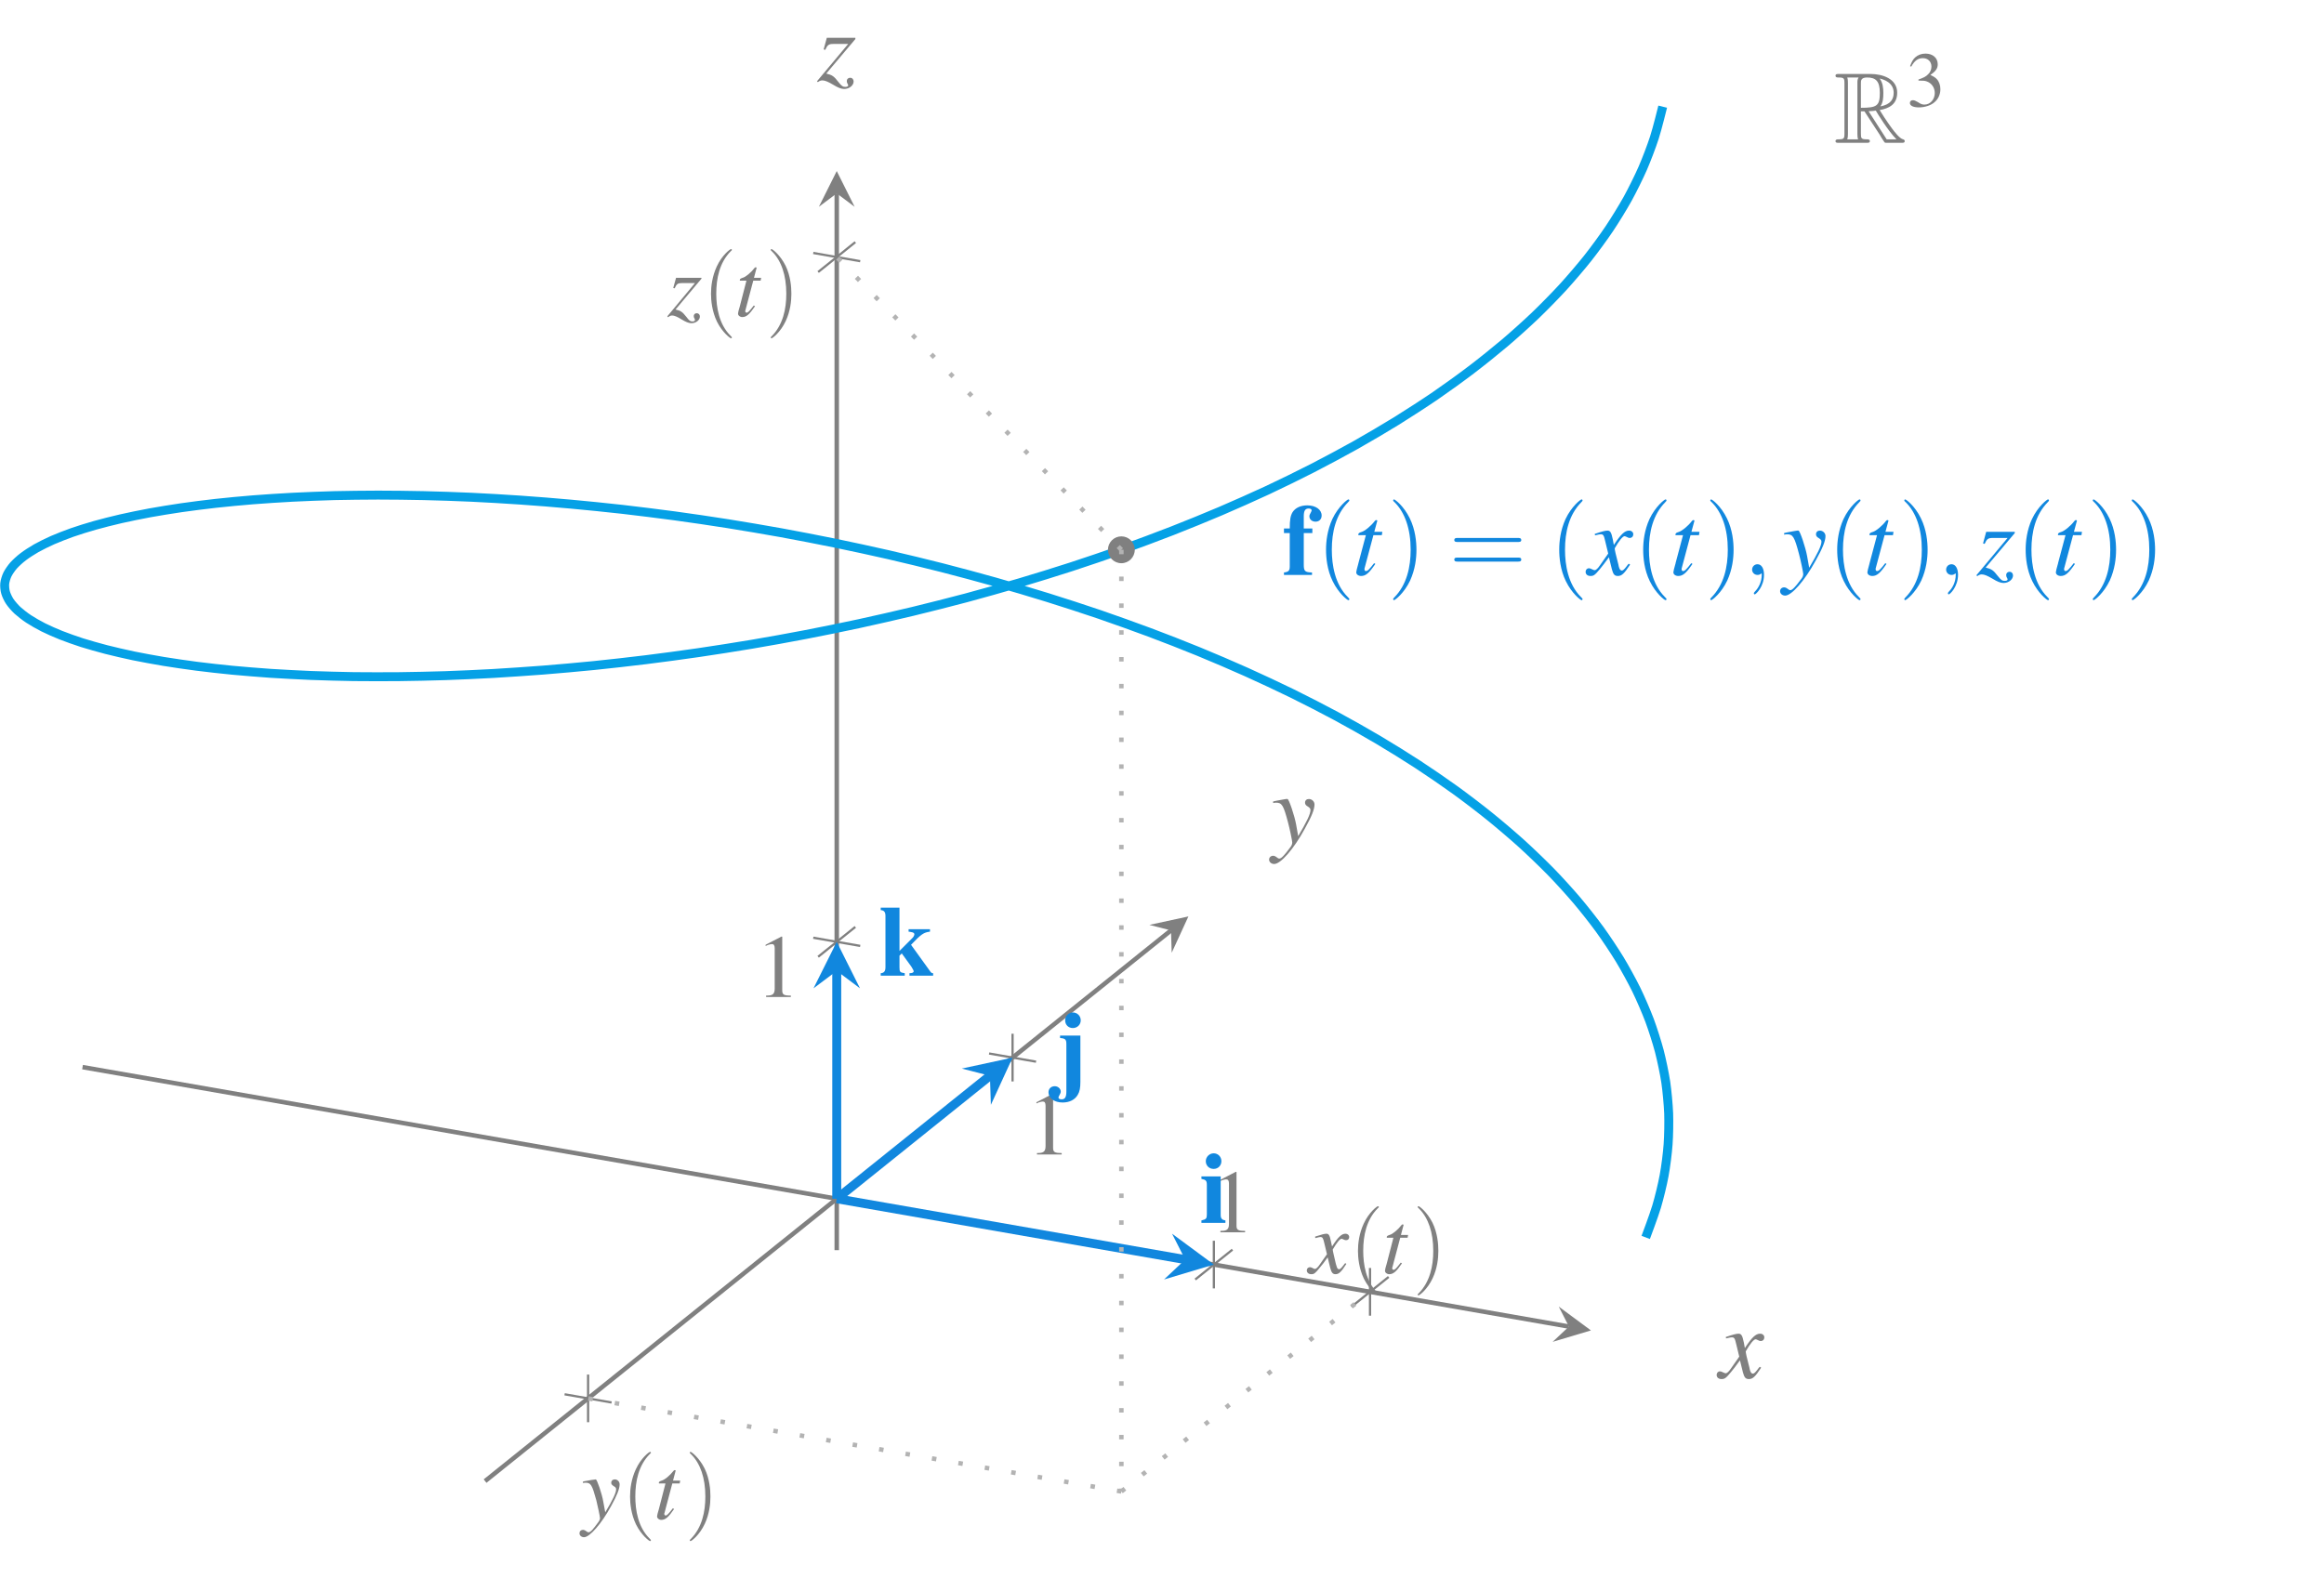<?xml version="1.0" encoding="UTF-8"?>
<svg xmlns="http://www.w3.org/2000/svg" xmlns:xlink="http://www.w3.org/1999/xlink" width="207.191" height="140.759" viewBox="0 0 207.191 140.759">
<defs>
<g>
<g id="glyph-0-0">
<path d="M 2.312 -5.391 L 0.891 -4.656 L 0.891 -4.547 C 0.984 -4.594 1.062 -4.625 1.094 -4.641 C 1.25 -4.688 1.375 -4.719 1.453 -4.719 C 1.625 -4.719 1.703 -4.609 1.703 -4.344 L 1.703 -0.734 C 1.703 -0.484 1.641 -0.297 1.5 -0.219 C 1.391 -0.156 1.281 -0.125 0.938 -0.125 L 0.938 0 L 3.141 0 L 3.141 -0.125 C 2.516 -0.125 2.375 -0.203 2.375 -0.594 L 2.375 -5.375 Z M 2.312 -5.391 "/>
</g>
<g id="glyph-1-0">
<path d="M 3.203 -0.891 C 3.141 -0.812 3.094 -0.766 3.031 -0.672 C 2.844 -0.438 2.75 -0.344 2.656 -0.344 C 2.547 -0.344 2.469 -0.453 2.422 -0.672 C 2.406 -0.734 2.391 -0.781 2.375 -0.812 C 2.188 -1.625 2.094 -1.984 2.094 -2.109 C 2.453 -2.719 2.734 -3.062 2.875 -3.062 C 2.922 -3.062 2.984 -3.047 3.062 -3 C 3.156 -2.953 3.219 -2.938 3.281 -2.938 C 3.453 -2.938 3.562 -3.047 3.562 -3.219 C 3.562 -3.391 3.422 -3.516 3.234 -3.516 C 2.891 -3.516 2.578 -3.234 2.031 -2.375 L 1.938 -2.812 C 1.828 -3.359 1.75 -3.516 1.531 -3.516 C 1.359 -3.516 1.078 -3.438 0.594 -3.281 L 0.516 -3.25 L 0.547 -3.125 C 0.844 -3.203 0.922 -3.219 0.984 -3.219 C 1.188 -3.219 1.234 -3.141 1.344 -2.672 L 1.578 -1.688 L 0.922 -0.75 C 0.766 -0.516 0.609 -0.375 0.516 -0.375 C 0.469 -0.375 0.391 -0.391 0.312 -0.453 C 0.203 -0.5 0.125 -0.531 0.062 -0.531 C -0.094 -0.531 -0.219 -0.406 -0.219 -0.25 C -0.219 -0.047 -0.062 0.094 0.188 0.094 C 0.438 0.094 0.531 0.016 0.922 -0.469 C 1.141 -0.719 1.312 -0.938 1.641 -1.406 L 1.875 -0.453 C 1.984 -0.047 2.094 0.094 2.344 0.094 C 2.641 0.094 2.859 -0.109 3.312 -0.828 Z M 3.203 -0.891 "/>
</g>
<g id="glyph-1-1">
<path d="M 2.359 -3.406 L 1.719 -3.406 L 1.938 -4.234 C 1.953 -4.25 1.953 -4.266 1.953 -4.266 C 1.953 -4.328 1.922 -4.344 1.891 -4.344 C 1.844 -4.344 1.812 -4.344 1.766 -4.281 C 1.453 -3.875 0.969 -3.469 0.703 -3.406 C 0.516 -3.344 0.453 -3.297 0.453 -3.203 C 0.453 -3.203 0.453 -3.172 0.469 -3.156 L 1.047 -3.156 L 0.484 -0.969 C 0.469 -0.891 0.453 -0.875 0.438 -0.797 C 0.359 -0.562 0.297 -0.281 0.297 -0.219 C 0.297 -0.047 0.469 0.094 0.672 0.094 C 1.047 0.094 1.312 -0.141 1.812 -0.875 L 1.703 -0.938 C 1.312 -0.438 1.188 -0.297 1.062 -0.297 C 0.984 -0.297 0.938 -0.359 0.938 -0.469 C 0.938 -0.469 0.938 -0.484 0.953 -0.5 L 1.656 -3.156 L 2.312 -3.156 Z M 2.359 -3.406 "/>
</g>
<g id="glyph-1-2">
<path d="M 0.125 -3.188 C 0.219 -3.219 0.281 -3.219 0.359 -3.219 C 0.828 -3.219 0.938 -3.016 1.312 -1.656 C 1.438 -1.125 1.641 -0.203 1.641 -0.062 C 1.641 0.062 1.578 0.188 1.469 0.328 C 1.219 0.656 1.062 0.875 0.969 0.969 C 0.812 1.141 0.703 1.203 0.609 1.203 C 0.562 1.203 0.5 1.172 0.422 1.109 C 0.297 1.016 0.203 0.984 0.125 0.984 C -0.062 0.984 -0.188 1.109 -0.188 1.297 C -0.188 1.484 -0.016 1.641 0.219 1.641 C 0.719 1.641 1.766 0.453 2.625 -1.125 C 3.172 -2.109 3.391 -2.688 3.391 -3.078 C 3.391 -3.312 3.203 -3.516 2.953 -3.516 C 2.766 -3.516 2.641 -3.391 2.641 -3.219 C 2.641 -3.094 2.703 -3.016 2.875 -2.906 C 3.016 -2.828 3.078 -2.75 3.078 -2.641 C 3.078 -2.312 2.781 -1.703 2.109 -0.578 L 1.938 -1.5 C 1.828 -2.203 1.375 -3.516 1.266 -3.516 L 1.234 -3.516 C 1.219 -3.5 1.188 -3.5 1.156 -3.5 C 1.078 -3.5 0.797 -3.453 0.375 -3.375 C 0.328 -3.359 0.234 -3.344 0.125 -3.328 Z M 0.125 -3.188 "/>
</g>
<g id="glyph-1-3">
<path d="M 0.641 -2.469 C 0.812 -2.859 0.922 -2.938 1.297 -2.938 L 2.453 -2.938 L -0.016 0.031 L 0.062 0.109 C 0.188 0 0.281 -0.047 0.422 -0.047 C 0.609 -0.047 0.875 0.062 1.25 0.297 C 1.656 0.547 1.922 0.641 2.141 0.641 C 2.547 0.641 2.891 0.359 2.891 0.047 C 2.891 -0.125 2.781 -0.25 2.609 -0.25 C 2.453 -0.25 2.344 -0.141 2.344 0 C 2.344 0.078 2.359 0.156 2.422 0.234 C 2.438 0.281 2.453 0.328 2.453 0.359 C 2.453 0.438 2.359 0.484 2.234 0.484 C 2.047 0.484 1.938 0.422 1.688 0.078 C 1.328 -0.375 1.172 -0.484 0.719 -0.578 L 3.031 -3.328 L 3.031 -3.406 L 0.766 -3.406 L 0.516 -2.5 Z M 0.641 -2.469 "/>
</g>
<g id="glyph-2-0">
<path d="M 2.641 1.906 C 2.641 1.891 2.641 1.875 2.5 1.734 C 1.5 0.734 1.25 -0.766 1.25 -1.984 C 1.25 -3.375 1.547 -4.766 2.531 -5.766 C 2.641 -5.859 2.641 -5.875 2.641 -5.891 C 2.641 -5.953 2.609 -5.969 2.562 -5.969 C 2.484 -5.969 1.766 -5.438 1.297 -4.422 C 0.891 -3.547 0.781 -2.656 0.781 -1.984 C 0.781 -1.375 0.875 -0.406 1.312 0.5 C 1.797 1.469 2.484 1.984 2.562 1.984 C 2.609 1.984 2.641 1.969 2.641 1.906 Z M 2.641 1.906 "/>
</g>
<g id="glyph-2-1">
<path d="M 2.297 -1.984 C 2.297 -2.609 2.219 -3.578 1.781 -4.484 C 1.297 -5.453 0.609 -5.969 0.531 -5.969 C 0.484 -5.969 0.453 -5.938 0.453 -5.891 C 0.453 -5.875 0.453 -5.859 0.609 -5.719 C 1.391 -4.922 1.844 -3.656 1.844 -1.984 C 1.844 -0.625 1.547 0.766 0.562 1.781 C 0.453 1.875 0.453 1.891 0.453 1.906 C 0.453 1.953 0.484 1.984 0.531 1.984 C 0.609 1.984 1.328 1.453 1.797 0.438 C 2.203 -0.438 2.297 -1.328 2.297 -1.984 Z M 2.297 -1.984 "/>
</g>
<g id="glyph-3-0">
<path d="M 1.859 -4.141 L 0.141 -4.141 L 0.141 -3.922 C 0.531 -3.844 0.625 -3.766 0.625 -3.391 L 0.625 -0.75 C 0.625 -0.391 0.562 -0.312 0.141 -0.219 L 0.141 0 L 2.281 0 L 2.281 -0.219 C 1.969 -0.266 1.859 -0.391 1.859 -0.719 Z M 1.234 -6.203 C 0.859 -6.203 0.531 -5.891 0.531 -5.5 C 0.531 -5.109 0.828 -4.812 1.234 -4.812 C 1.625 -4.812 1.922 -5.109 1.922 -5.5 C 1.922 -5.891 1.625 -6.203 1.234 -6.203 Z M 1.234 -6.203 "/>
</g>
<g id="glyph-3-1">
<path d="M 2.328 -4.141 L 0.516 -4.141 L 0.516 -3.922 C 0.984 -3.891 1.078 -3.781 1.078 -3.391 L 1.078 0.859 C 1.078 1.344 0.953 1.547 0.656 1.547 C 0.484 1.547 0.375 1.484 0.375 1.391 C 0.375 1.344 0.391 1.281 0.453 1.188 C 0.531 1.047 0.578 0.953 0.578 0.859 C 0.578 0.594 0.328 0.375 0.047 0.375 C -0.281 0.375 -0.516 0.594 -0.516 0.922 C -0.516 1.453 0.016 1.828 0.75 1.828 C 1.359 1.828 1.844 1.578 2.094 1.141 C 2.266 0.859 2.328 0.516 2.328 -0.016 Z M 1.656 -6.203 C 1.281 -6.203 0.969 -5.891 0.969 -5.5 C 0.969 -5.109 1.25 -4.812 1.656 -4.812 C 2.047 -4.812 2.359 -5.109 2.359 -5.5 C 2.359 -5.891 2.047 -6.203 1.656 -6.203 Z M 1.656 -6.203 "/>
</g>
<g id="glyph-3-2">
<path d="M 4.594 -4.141 L 2.688 -4.141 L 2.688 -3.922 C 2.781 -3.906 2.875 -3.906 2.891 -3.891 C 3.109 -3.859 3.203 -3.797 3.203 -3.688 C 3.203 -3.609 3.125 -3.438 3.016 -3.344 L 1.875 -2.203 L 1.875 -6.062 L 0.203 -6.062 L 0.203 -5.844 C 0.5 -5.828 0.625 -5.672 0.625 -5.328 L 0.625 -0.75 C 0.625 -0.406 0.5 -0.234 0.203 -0.219 L 0.203 0 L 2.344 0 L 2.344 -0.219 C 1.922 -0.281 1.875 -0.328 1.875 -0.75 L 1.875 -1.781 L 2.078 -1.984 L 2.938 -0.797 C 3.078 -0.562 3.141 -0.453 3.141 -0.391 C 3.141 -0.281 3.016 -0.219 2.766 -0.219 L 2.766 0 L 4.875 0 L 4.875 -0.219 C 4.766 -0.219 4.734 -0.234 4.641 -0.344 L 2.906 -2.75 C 3.797 -3.688 4.031 -3.859 4.594 -3.922 Z M 4.594 -4.141 "/>
</g>
<g id="glyph-3-3">
<path d="M 0.641 -3.734 L 0.641 -0.75 C 0.641 -0.375 0.531 -0.266 0.125 -0.219 L 0.125 0 L 2.625 0 L 2.625 -0.219 C 1.984 -0.234 1.891 -0.344 1.891 -0.922 L 1.891 -3.734 L 2.656 -3.734 L 2.656 -4.141 L 1.891 -4.141 L 1.891 -5.234 C 1.891 -5.719 2.016 -5.922 2.328 -5.922 C 2.5 -5.922 2.594 -5.859 2.594 -5.75 C 2.594 -5.719 2.562 -5.656 2.516 -5.562 C 2.438 -5.422 2.391 -5.328 2.391 -5.234 C 2.391 -4.953 2.625 -4.75 2.938 -4.75 C 3.266 -4.75 3.484 -4.969 3.484 -5.297 C 3.484 -5.828 2.953 -6.203 2.203 -6.203 C 1.609 -6.203 1.141 -5.984 0.891 -5.594 C 0.703 -5.281 0.641 -4.906 0.641 -4.141 L 0.125 -4.141 L 0.125 -3.734 Z M 0.641 -3.734 "/>
</g>
<g id="glyph-4-0">
<path d="M 2.969 2.156 C 2.969 2.125 2.969 2.109 2.812 1.953 C 1.688 0.828 1.406 -0.875 1.406 -2.25 C 1.406 -3.797 1.75 -5.359 2.859 -6.484 C 2.969 -6.594 2.969 -6.609 2.969 -6.641 C 2.969 -6.703 2.938 -6.734 2.875 -6.734 C 2.797 -6.734 1.984 -6.109 1.453 -4.984 C 1 -3.984 0.891 -3 0.891 -2.25 C 0.891 -1.547 0.984 -0.453 1.484 0.562 C 2.016 1.656 2.797 2.25 2.875 2.25 C 2.938 2.25 2.969 2.219 2.969 2.156 Z M 2.969 2.156 "/>
</g>
<g id="glyph-4-1">
<path d="M 2.594 -2.25 C 2.594 -2.938 2.5 -4.031 2 -5.047 C 1.469 -6.141 0.688 -6.734 0.594 -6.734 C 0.547 -6.734 0.516 -6.688 0.516 -6.641 C 0.516 -6.609 0.516 -6.594 0.688 -6.438 C 1.562 -5.547 2.078 -4.109 2.078 -2.25 C 2.078 -0.703 1.734 0.875 0.625 2 C 0.516 2.109 0.516 2.125 0.516 2.156 C 0.516 2.203 0.547 2.25 0.594 2.25 C 0.688 2.25 1.5 1.625 2.031 0.5 C 2.484 -0.5 2.594 -1.484 2.594 -2.25 Z M 2.594 -2.25 "/>
</g>
<g id="glyph-4-2">
<path d="M 6.156 -2.938 C 6.297 -2.938 6.469 -2.938 6.469 -3.109 C 6.469 -3.297 6.297 -3.297 6.172 -3.297 L 0.797 -3.297 C 0.672 -3.297 0.5 -3.297 0.5 -3.109 C 0.5 -2.938 0.672 -2.938 0.812 -2.938 Z M 6.172 -1.188 C 6.297 -1.188 6.469 -1.188 6.469 -1.375 C 6.469 -1.547 6.297 -1.547 6.156 -1.547 L 0.812 -1.547 C 0.672 -1.547 0.5 -1.547 0.5 -1.375 C 0.5 -1.188 0.672 -1.188 0.797 -1.188 Z M 6.172 -1.188 "/>
</g>
<g id="glyph-5-0">
<path d="M 2.656 -3.844 L 1.938 -3.844 L 2.188 -4.766 C 2.203 -4.781 2.203 -4.797 2.203 -4.812 C 2.203 -4.875 2.172 -4.891 2.125 -4.891 C 2.078 -4.891 2.047 -4.891 1.984 -4.812 C 1.641 -4.359 1.078 -3.906 0.797 -3.828 C 0.578 -3.766 0.516 -3.703 0.516 -3.609 C 0.516 -3.594 0.516 -3.578 0.516 -3.547 L 1.188 -3.547 L 0.531 -1.078 C 0.516 -1 0.516 -0.984 0.484 -0.891 C 0.406 -0.625 0.328 -0.312 0.328 -0.234 C 0.328 -0.047 0.516 0.094 0.766 0.094 C 1.172 0.094 1.469 -0.156 2.031 -0.984 L 1.922 -1.047 C 1.484 -0.484 1.344 -0.344 1.188 -0.344 C 1.109 -0.344 1.062 -0.406 1.062 -0.516 C 1.062 -0.531 1.062 -0.531 1.062 -0.562 L 1.859 -3.547 L 2.609 -3.547 Z M 2.656 -3.844 "/>
</g>
<g id="glyph-5-1">
<path d="M 3.609 -1 C 3.531 -0.922 3.484 -0.859 3.406 -0.75 C 3.203 -0.484 3.094 -0.391 3 -0.391 C 2.859 -0.391 2.781 -0.516 2.719 -0.766 C 2.703 -0.828 2.688 -0.891 2.688 -0.922 C 2.453 -1.828 2.359 -2.234 2.359 -2.375 C 2.75 -3.062 3.078 -3.453 3.234 -3.453 C 3.297 -3.453 3.359 -3.422 3.453 -3.375 C 3.562 -3.312 3.625 -3.297 3.688 -3.297 C 3.891 -3.297 4.016 -3.438 4.016 -3.625 C 4.016 -3.812 3.859 -3.953 3.641 -3.953 C 3.25 -3.953 2.906 -3.625 2.281 -2.672 L 2.188 -3.172 C 2.062 -3.781 1.969 -3.953 1.719 -3.953 C 1.531 -3.953 1.219 -3.875 0.672 -3.688 L 0.578 -3.656 L 0.609 -3.531 C 0.953 -3.609 1.031 -3.625 1.109 -3.625 C 1.344 -3.625 1.391 -3.547 1.516 -3 L 1.781 -1.906 L 1.047 -0.859 C 0.859 -0.578 0.688 -0.422 0.578 -0.422 C 0.531 -0.422 0.438 -0.453 0.344 -0.5 C 0.234 -0.562 0.141 -0.594 0.062 -0.594 C -0.109 -0.594 -0.234 -0.453 -0.234 -0.281 C -0.234 -0.047 -0.062 0.094 0.203 0.094 C 0.484 0.094 0.594 0.016 1.047 -0.531 C 1.281 -0.812 1.469 -1.062 1.844 -1.578 L 2.109 -0.5 C 2.234 -0.047 2.344 0.094 2.641 0.094 C 2.984 0.094 3.203 -0.109 3.734 -0.922 Z M 3.609 -1 "/>
</g>
<g id="glyph-5-2">
<path d="M 0.141 -3.594 C 0.25 -3.609 0.312 -3.625 0.406 -3.625 C 0.922 -3.625 1.062 -3.406 1.469 -1.859 C 1.625 -1.281 1.844 -0.219 1.844 -0.078 C 1.844 0.078 1.781 0.219 1.656 0.375 C 1.375 0.75 1.188 0.984 1.094 1.078 C 0.906 1.281 0.797 1.359 0.688 1.359 C 0.625 1.359 0.562 1.328 0.469 1.25 C 0.328 1.141 0.234 1.109 0.141 1.109 C -0.062 1.109 -0.219 1.25 -0.219 1.453 C -0.219 1.672 -0.016 1.844 0.234 1.844 C 0.812 1.844 1.984 0.5 2.953 -1.281 C 3.562 -2.375 3.828 -3.016 3.828 -3.469 C 3.828 -3.734 3.594 -3.953 3.328 -3.953 C 3.125 -3.953 2.984 -3.828 2.984 -3.625 C 2.984 -3.484 3.047 -3.391 3.234 -3.281 C 3.406 -3.172 3.469 -3.094 3.469 -2.969 C 3.469 -2.609 3.125 -1.906 2.375 -0.641 L 2.188 -1.688 C 2.047 -2.469 1.547 -3.953 1.422 -3.953 L 1.375 -3.953 C 1.375 -3.953 1.344 -3.953 1.297 -3.953 C 1.219 -3.938 0.891 -3.891 0.422 -3.797 C 0.375 -3.781 0.266 -3.766 0.141 -3.734 Z M 0.141 -3.594 "/>
</g>
<g id="glyph-5-3">
<path d="M 0.719 -2.766 C 0.922 -3.219 1.031 -3.297 1.453 -3.297 L 2.766 -3.297 L -0.016 0.031 L 0.062 0.109 C 0.203 0 0.328 -0.047 0.469 -0.047 C 0.688 -0.047 0.984 0.078 1.406 0.328 C 1.859 0.609 2.156 0.719 2.406 0.719 C 2.859 0.719 3.25 0.406 3.25 0.047 C 3.25 -0.141 3.125 -0.281 2.938 -0.281 C 2.766 -0.281 2.641 -0.156 2.641 0 C 2.641 0.078 2.656 0.172 2.719 0.266 C 2.75 0.328 2.766 0.375 2.766 0.406 C 2.766 0.484 2.656 0.531 2.516 0.531 C 2.297 0.531 2.188 0.469 1.891 0.094 C 1.5 -0.422 1.328 -0.531 0.812 -0.656 L 3.406 -3.734 L 3.406 -3.844 L 0.859 -3.844 L 0.578 -2.812 Z M 0.719 -2.766 "/>
</g>
<g id="glyph-6-0">
<path d="M 1.828 -0.016 C 1.828 -0.594 1.594 -0.953 1.25 -0.953 C 0.953 -0.953 0.766 -0.719 0.766 -0.469 C 0.766 -0.234 0.953 0 1.25 0 C 1.359 0 1.469 -0.031 1.562 -0.109 C 1.594 -0.141 1.594 -0.141 1.609 -0.141 C 1.609 -0.141 1.625 -0.141 1.625 -0.016 C 1.625 0.656 1.312 1.188 1.016 1.484 C 0.922 1.594 0.922 1.609 0.922 1.625 C 0.922 1.688 0.953 1.734 1 1.734 C 1.109 1.734 1.828 1.047 1.828 -0.016 Z M 1.828 -0.016 "/>
</g>
<g id="glyph-7-0">
<path d="M 2.406 -2.812 L 2.719 -2.812 L 4.078 -0.734 C 4.156 -0.594 4.375 -0.234 4.469 -0.109 C 4.531 0 4.562 0 4.766 0 L 6.016 0 C 6.172 0 6.312 0 6.312 -0.156 C 6.312 -0.234 6.25 -0.297 6.172 -0.312 C 5.844 -0.391 5.406 -0.984 5.188 -1.266 C 5.125 -1.359 4.672 -1.953 4.078 -2.922 C 4.875 -3.062 5.641 -3.406 5.641 -4.469 C 5.641 -5.719 4.328 -6.141 3.266 -6.141 L 0.453 -6.141 C 0.281 -6.141 0.141 -6.141 0.141 -5.984 C 0.141 -5.828 0.312 -5.828 0.391 -5.828 C 0.891 -5.828 0.938 -5.766 0.938 -5.312 L 0.938 -0.828 C 0.938 -0.375 0.891 -0.312 0.391 -0.312 C 0.312 -0.312 0.141 -0.312 0.141 -0.156 C 0.141 0 0.281 0 0.453 0 L 2.906 0 C 3.062 0 3.203 0 3.203 -0.156 C 3.203 -0.312 3.047 -0.312 2.953 -0.312 C 2.438 -0.312 2.406 -0.391 2.406 -0.828 Z M 4.141 -3.25 C 4.391 -3.594 4.406 -4.062 4.406 -4.453 C 4.406 -4.891 4.359 -5.359 4.078 -5.734 C 4.438 -5.656 5.328 -5.375 5.328 -4.469 C 5.328 -3.891 5.062 -3.422 4.141 -3.25 Z M 2.406 -5.344 C 2.406 -5.531 2.406 -5.828 2.953 -5.828 C 3.719 -5.828 4.094 -5.516 4.094 -4.453 C 4.094 -3.297 3.828 -3.125 2.406 -3.125 Z M 1.188 -0.312 C 1.25 -0.469 1.25 -0.719 1.25 -0.812 L 1.25 -5.344 C 1.25 -5.422 1.25 -5.672 1.188 -5.828 L 2.203 -5.828 C 2.094 -5.688 2.094 -5.5 2.094 -5.375 L 2.094 -0.812 C 2.094 -0.719 2.094 -0.469 2.156 -0.312 Z M 3.094 -2.812 C 3.156 -2.828 3.188 -2.828 3.266 -2.828 C 3.406 -2.828 3.594 -2.859 3.734 -2.875 C 3.859 -2.656 4.828 -1.062 5.578 -0.312 L 4.703 -0.312 Z M 3.094 -2.812 "/>
</g>
<g id="glyph-8-0">
<path d="M 1.062 -2.297 C 1.484 -2.297 1.641 -2.281 1.812 -2.219 C 2.234 -2.062 2.516 -1.672 2.516 -1.188 C 2.516 -0.609 2.109 -0.156 1.594 -0.156 C 1.406 -0.156 1.266 -0.203 1.016 -0.375 C 0.797 -0.5 0.688 -0.547 0.562 -0.547 C 0.406 -0.547 0.297 -0.453 0.297 -0.297 C 0.297 -0.062 0.594 0.094 1.094 0.094 C 1.625 0.094 2.172 -0.078 2.5 -0.375 C 2.828 -0.656 3.016 -1.062 3.016 -1.531 C 3.016 -1.875 2.906 -2.203 2.703 -2.422 C 2.562 -2.578 2.422 -2.656 2.125 -2.797 C 2.594 -3.125 2.781 -3.375 2.781 -3.75 C 2.781 -4.328 2.328 -4.703 1.688 -4.703 C 1.344 -4.703 1.031 -4.594 0.781 -4.375 C 0.578 -4.188 0.469 -4 0.312 -3.578 L 0.422 -3.547 C 0.703 -4.062 1.016 -4.297 1.453 -4.297 C 1.906 -4.297 2.219 -3.984 2.219 -3.547 C 2.219 -3.297 2.125 -3.047 1.938 -2.875 C 1.734 -2.656 1.547 -2.562 1.062 -2.391 Z M 1.062 -2.297 "/>
</g>
</g>
</defs>
<path fill="none" stroke-width="0.199" stroke-linecap="butt" stroke-linejoin="miter" stroke="rgb(50%, 50%, 50%)" stroke-opacity="1" stroke-miterlimit="10" d="M 130.552 10.82 L 133.868 13.484 M 144.477 8.39 L 147.794 11.05 " transform="matrix(1, 0, 0, -1, -23.993, 124.925)"/>
<path fill="none" stroke-width="0.199" stroke-linecap="butt" stroke-linejoin="miter" stroke="rgb(50%, 50%, 50%)" stroke-opacity="1" stroke-miterlimit="10" d="M 112.173 30.976 L 116.36 30.245 M 74.329 0.585 L 78.516 -0.149 " transform="matrix(1, 0, 0, -1, -23.993, 124.925)"/>
<path fill="none" stroke-width="0.399" stroke-linecap="butt" stroke-linejoin="miter" stroke="rgb(50%, 50%, 50%)" stroke-opacity="1" stroke-miterlimit="10" d="M 31.352 29.761 L 163.868 6.624 " transform="matrix(1, 0, 0, -1, -23.993, 124.925)"/>
<path fill-rule="nonzero" fill="rgb(50%, 50%, 50%)" fill-opacity="1" d="M 141.836 118.645 L 138.969 116.523 L 139.875 118.301 L 138.422 119.664 "/>
<path fill="none" stroke-width="0.399" stroke-linecap="butt" stroke-linejoin="miter" stroke="rgb(50%, 50%, 50%)" stroke-opacity="1" stroke-miterlimit="10" d="M 67.239 -7.157 L 128.391 41.952 " transform="matrix(1, 0, 0, -1, -23.993, 124.925)"/>
<path fill-rule="nonzero" fill="rgb(50%, 50%, 50%)" fill-opacity="1" d="M 105.949 81.727 L 102.469 82.48 L 104.398 82.973 L 104.461 84.965 "/>
<g fill="rgb(50%, 50%, 50%)" fill-opacity="1">
<use xlink:href="#glyph-0-0" x="107.863" y="109.892"/>
</g>
<g fill="rgb(50%, 50%, 50%)" fill-opacity="1">
<use xlink:href="#glyph-1-0" x="116.723" y="113.537"/>
</g>
<g fill="rgb(50%, 50%, 50%)" fill-opacity="1">
<use xlink:href="#glyph-2-0" x="120.285" y="113.537"/>
</g>
<g fill="rgb(50%, 50%, 50%)" fill-opacity="1">
<use xlink:href="#glyph-1-1" x="123.178" y="113.537"/>
</g>
<g fill="rgb(50%, 50%, 50%)" fill-opacity="1">
<use xlink:href="#glyph-2-1" x="125.936" y="113.537"/>
</g>
<g fill="rgb(50%, 50%, 50%)" fill-opacity="1">
<use xlink:href="#glyph-0-0" x="91.511" y="102.952"/>
</g>
<g fill="rgb(50%, 50%, 50%)" fill-opacity="1">
<use xlink:href="#glyph-1-2" x="51.851" y="135.446"/>
</g>
<g fill="rgb(50%, 50%, 50%)" fill-opacity="1">
<use xlink:href="#glyph-2-0" x="55.39" y="135.446"/>
</g>
<g fill="rgb(50%, 50%, 50%)" fill-opacity="1">
<use xlink:href="#glyph-1-1" x="58.283" y="135.446"/>
</g>
<g fill="rgb(50%, 50%, 50%)" fill-opacity="1">
<use xlink:href="#glyph-2-1" x="61.04" y="135.446"/>
</g>
<path fill="none" stroke-width="0.199" stroke-linecap="butt" stroke-linejoin="miter" stroke="rgb(50%, 50%, 50%)" stroke-opacity="1" stroke-miterlimit="10" d="M 114.266 28.484 L 114.266 32.737 M 76.423 -1.907 L 76.423 2.343 " transform="matrix(1, 0, 0, -1, -23.993, 124.925)"/>
<path fill="none" stroke-width="0.199" stroke-linecap="butt" stroke-linejoin="miter" stroke="rgb(50%, 50%, 50%)" stroke-opacity="1" stroke-miterlimit="10" d="M 96.934 39.601 L 100.247 42.265 M 96.934 100.667 L 100.247 103.331 " transform="matrix(1, 0, 0, -1, -23.993, 124.925)"/>
<path fill="none" stroke-width="0.399" stroke-linecap="butt" stroke-linejoin="miter" stroke="rgb(50%, 50%, 50%)" stroke-opacity="1" stroke-miterlimit="10" d="M 98.591 13.437 L 98.591 107.679 " transform="matrix(1, 0, 0, -1, -23.993, 124.925)"/>
<path fill-rule="nonzero" fill="rgb(50%, 50%, 50%)" fill-opacity="1" d="M 74.598 15.254 L 73.004 18.441 L 74.598 17.246 L 76.191 18.441 "/>
<g fill="rgb(50%, 50%, 50%)" fill-opacity="1">
<use xlink:href="#glyph-0-0" x="67.364" y="88.91"/>
</g>
<g fill="rgb(50%, 50%, 50%)" fill-opacity="1">
<use xlink:href="#glyph-1-3" x="59.506" y="28.182"/>
</g>
<g fill="rgb(50%, 50%, 50%)" fill-opacity="1">
<use xlink:href="#glyph-2-0" x="62.607" y="28.182"/>
</g>
<g fill="rgb(50%, 50%, 50%)" fill-opacity="1">
<use xlink:href="#glyph-1-1" x="65.5" y="28.182"/>
</g>
<g fill="rgb(50%, 50%, 50%)" fill-opacity="1">
<use xlink:href="#glyph-2-1" x="68.257" y="28.182"/>
</g>
<path fill="none" stroke-width="0.199" stroke-linecap="butt" stroke-linejoin="miter" stroke="rgb(50%, 50%, 50%)" stroke-opacity="1" stroke-miterlimit="10" d="M 132.212 10.027 L 132.212 14.277 M 146.134 7.593 L 146.134 11.847 " transform="matrix(1, 0, 0, -1, -23.993, 124.925)"/>
<path fill="none" stroke-width="0.199" stroke-linecap="butt" stroke-linejoin="miter" stroke="rgb(50%, 50%, 50%)" stroke-opacity="1" stroke-miterlimit="10" d="M 96.497 41.3 L 100.684 40.57 M 96.497 102.366 L 100.684 101.632 " transform="matrix(1, 0, 0, -1, -23.993, 124.925)"/>
<path fill="none" stroke-width="0.797" stroke-linecap="butt" stroke-linejoin="miter" stroke="rgb(6.699%, 52.899%, 87.099%)" stroke-opacity="1" stroke-miterlimit="10" d="M 98.591 18.023 L 129.657 12.597 " transform="matrix(1, 0, 0, -1, -23.993, 124.925)"/>
<path fill-rule="nonzero" fill="rgb(6.699%, 52.899%, 87.099%)" fill-opacity="1" d="M 108.219 112.773 L 104.492 110.02 L 105.664 112.328 L 103.777 114.102 "/>
<g fill="rgb(6.699%, 52.899%, 87.099%)" fill-opacity="1">
<use xlink:href="#glyph-3-0" x="106.969" y="109.054"/>
</g>
<path fill="none" stroke-width="0.797" stroke-linecap="butt" stroke-linejoin="miter" stroke="rgb(6.699%, 52.899%, 87.099%)" stroke-opacity="1" stroke-miterlimit="10" d="M 98.591 18.023 L 112.247 28.988 " transform="matrix(1, 0, 0, -1, -23.993, 124.925)"/>
<path fill-rule="nonzero" fill="rgb(6.699%, 52.899%, 87.099%)" fill-opacity="1" d="M 90.273 94.316 L 85.746 95.293 L 88.254 95.938 L 88.34 98.527 "/>
<g fill="rgb(6.699%, 52.899%, 87.099%)" fill-opacity="1">
<use xlink:href="#glyph-3-1" x="93.992" y="96.492"/>
</g>
<path fill="none" stroke-width="0.797" stroke-linecap="butt" stroke-linejoin="miter" stroke="rgb(6.699%, 52.899%, 87.099%)" stroke-opacity="1" stroke-miterlimit="10" d="M 98.591 18.023 L 98.591 38.343 " transform="matrix(1, 0, 0, -1, -23.993, 124.925)"/>
<path fill-rule="nonzero" fill="rgb(6.699%, 52.899%, 87.099%)" fill-opacity="1" d="M 74.598 83.992 L 72.527 88.137 L 74.598 86.582 L 76.672 88.137 "/>
<g fill="rgb(6.699%, 52.899%, 87.099%)" fill-opacity="1">
<use xlink:href="#glyph-3-2" x="78.316" y="87.007"/>
</g>
<path fill="none" stroke-width="0.797" stroke-linecap="butt" stroke-linejoin="miter" stroke="rgb(1.961%, 63.135%, 90.195%)" stroke-opacity="1" stroke-miterlimit="10" d="M 170.712 14.573 C 170.712 14.573 171.458 16.554 171.684 17.32 C 171.911 18.081 172.212 19.312 172.352 20.081 C 172.497 20.851 172.653 22.089 172.708 22.859 C 172.766 23.632 172.786 24.87 172.759 25.64 C 172.727 26.413 172.614 27.652 172.501 28.421 C 172.384 29.191 172.126 30.421 171.927 31.191 C 171.723 31.956 171.337 33.179 171.052 33.941 C 170.766 34.702 170.243 35.913 169.876 36.667 C 169.505 37.421 168.848 38.62 168.399 39.362 C 167.946 40.105 167.161 41.288 166.63 42.019 C 166.102 42.749 165.188 43.909 164.579 44.628 C 163.973 45.343 162.938 46.484 162.255 47.183 C 161.571 47.882 160.415 48.995 159.661 49.679 C 158.907 50.362 157.638 51.445 156.813 52.109 C 155.989 52.777 154.614 53.827 153.727 54.468 C 152.837 55.112 151.356 56.128 150.403 56.749 C 149.45 57.37 147.876 58.351 146.864 58.948 C 145.856 59.546 144.192 60.487 143.13 61.058 C 142.067 61.632 140.317 62.53 139.204 63.077 C 138.091 63.624 136.266 64.476 135.11 64.995 C 133.954 65.515 132.063 66.327 130.864 66.816 C 129.669 67.308 127.72 68.07 126.485 68.53 C 125.255 68.991 123.251 69.706 121.989 70.14 C 120.727 70.57 118.68 71.237 117.391 71.636 C 116.106 72.038 114.024 72.655 112.72 73.023 C 111.415 73.394 109.305 73.956 107.985 74.296 C 106.669 74.632 104.544 75.148 103.216 75.452 C 101.888 75.757 99.755 76.218 98.423 76.491 C 97.095 76.765 94.958 77.175 93.634 77.417 C 92.305 77.655 90.184 78.019 88.864 78.226 C 87.548 78.437 85.442 78.745 84.138 78.921 C 82.833 79.097 80.751 79.355 79.466 79.503 C 78.184 79.648 76.138 79.855 74.88 79.968 C 73.618 80.085 71.618 80.245 70.391 80.327 C 69.161 80.413 67.212 80.527 66.016 80.581 C 64.821 80.636 62.934 80.702 61.778 80.726 C 60.626 80.753 58.809 80.773 57.7 80.773 C 56.591 80.773 54.845 80.749 53.786 80.726 C 52.727 80.698 51.067 80.632 50.063 80.581 C 49.056 80.53 47.489 80.425 46.54 80.351 C 45.595 80.277 44.122 80.136 43.235 80.038 C 42.348 79.941 40.977 79.765 40.161 79.648 C 39.341 79.53 38.083 79.323 37.333 79.187 C 36.583 79.05 35.434 78.812 34.759 78.659 C 34.079 78.503 33.052 78.245 32.45 78.073 C 31.848 77.905 30.942 77.62 30.419 77.437 C 29.895 77.253 29.118 76.948 28.673 76.753 C 28.227 76.558 27.579 76.234 27.216 76.03 C 26.852 75.823 26.337 75.487 26.059 75.273 C 25.778 75.062 25.399 74.714 25.204 74.495 C 25.013 74.277 24.766 73.921 24.657 73.698 C 24.548 73.476 24.438 73.116 24.415 72.894 C 24.391 72.671 24.423 72.308 24.489 72.085 C 24.552 71.862 24.72 71.503 24.868 71.284 C 25.016 71.062 25.321 70.71 25.552 70.495 C 25.786 70.28 26.227 69.937 26.548 69.726 C 26.864 69.515 27.442 69.187 27.841 68.984 C 28.239 68.784 28.946 68.468 29.427 68.28 C 29.907 68.089 30.743 67.792 31.305 67.612 C 31.864 67.437 32.825 67.163 33.462 66.999 C 34.098 66.835 35.181 66.585 35.891 66.437 C 36.602 66.292 37.798 66.07 38.579 65.941 C 39.364 65.812 40.677 65.62 41.524 65.511 C 42.376 65.402 43.794 65.241 44.704 65.155 C 45.618 65.07 47.134 64.945 48.11 64.878 C 49.083 64.816 50.696 64.73 51.727 64.687 C 52.755 64.648 54.454 64.601 55.536 64.585 C 56.622 64.573 58.399 64.57 59.528 64.581 C 60.657 64.593 62.509 64.632 63.681 64.671 C 64.856 64.71 66.77 64.796 67.981 64.866 C 69.192 64.937 71.165 65.07 72.411 65.167 C 73.653 65.265 75.673 65.445 76.946 65.573 C 78.216 65.702 80.278 65.933 81.571 66.093 C 82.868 66.253 84.962 66.534 86.27 66.726 C 87.583 66.917 89.7 67.249 91.02 67.472 C 92.345 67.695 94.473 68.077 95.802 68.335 C 97.13 68.589 99.266 69.023 100.595 69.312 C 101.927 69.601 104.055 70.085 105.38 70.405 C 106.704 70.726 108.825 71.261 110.138 71.612 C 111.45 71.964 113.548 72.554 114.845 72.937 C 116.141 73.32 118.212 73.96 119.485 74.374 C 120.763 74.788 122.79 75.48 124.04 75.921 C 125.286 76.366 127.266 77.105 128.485 77.581 C 129.7 78.054 131.626 78.839 132.805 79.343 C 133.985 79.847 135.848 80.675 136.985 81.206 C 138.122 81.737 139.915 82.616 141.005 83.175 C 142.098 83.734 143.805 84.652 144.845 85.234 C 145.884 85.82 147.513 86.777 148.497 87.386 C 149.477 87.995 151.013 88.987 151.938 89.62 C 152.86 90.253 154.294 91.284 155.153 91.941 C 156.013 92.593 157.341 93.659 158.134 94.331 C 158.927 95.003 160.149 96.101 160.868 96.792 C 161.591 97.484 162.692 98.609 163.341 99.316 C 163.989 100.027 164.973 101.175 165.544 101.898 C 166.118 102.62 166.973 103.792 167.466 104.527 C 167.962 105.265 168.692 106.456 169.106 107.202 C 169.516 107.948 170.114 109.155 170.446 109.913 C 170.774 110.667 171.239 111.89 171.485 112.652 C 171.735 113.413 172.227 115.413 172.227 115.413 " transform="matrix(1, 0, 0, -1, -23.993, 124.925)"/>
<path fill-rule="nonzero" fill="rgb(50%, 50%, 50%)" fill-opacity="1" d="M 101.168 49.027 C 101.168 48.367 100.633 47.832 99.973 47.832 C 99.312 47.832 98.777 48.367 98.777 49.027 C 98.777 49.691 99.312 50.227 99.973 50.227 C 100.633 50.227 101.168 49.691 101.168 49.027 Z M 101.168 49.027 "/>
<g fill="rgb(6.699%, 52.899%, 87.099%)" fill-opacity="1">
<use xlink:href="#glyph-3-3" x="114.344" y="51.271"/>
</g>
<g fill="rgb(6.699%, 52.899%, 87.099%)" fill-opacity="1">
<use xlink:href="#glyph-4-0" x="117.329" y="51.271"/>
</g>
<g fill="rgb(6.699%, 52.899%, 87.099%)" fill-opacity="1">
<use xlink:href="#glyph-5-0" x="120.584" y="51.271"/>
</g>
<g fill="rgb(6.699%, 52.899%, 87.099%)" fill-opacity="1">
<use xlink:href="#glyph-4-1" x="123.686" y="51.271"/>
</g>
<g fill="rgb(6.699%, 52.899%, 87.099%)" fill-opacity="1">
<use xlink:href="#glyph-4-2" x="129.155" y="51.271"/>
</g>
<g fill="rgb(6.699%, 52.899%, 87.099%)" fill-opacity="1">
<use xlink:href="#glyph-4-0" x="138.119" y="51.271"/>
</g>
<g fill="rgb(6.699%, 52.899%, 87.099%)" fill-opacity="1">
<use xlink:href="#glyph-5-1" x="141.596" y="51.271"/>
</g>
<g fill="rgb(6.699%, 52.899%, 87.099%)" fill-opacity="1">
<use xlink:href="#glyph-4-0" x="145.603" y="51.271"/>
</g>
<g fill="rgb(6.699%, 52.899%, 87.099%)" fill-opacity="1">
<use xlink:href="#glyph-5-0" x="148.858" y="51.271"/>
</g>
<g fill="rgb(6.699%, 52.899%, 87.099%)" fill-opacity="1">
<use xlink:href="#glyph-4-1" x="151.96" y="51.271"/>
</g>
<g fill="rgb(6.699%, 52.899%, 87.099%)" fill-opacity="1">
<use xlink:href="#glyph-6-0" x="155.439" y="51.271"/>
</g>
<g fill="rgb(6.699%, 52.899%, 87.099%)" fill-opacity="1">
<use xlink:href="#glyph-5-2" x="158.919" y="51.271"/>
</g>
<g fill="rgb(6.699%, 52.899%, 87.099%)" fill-opacity="1">
<use xlink:href="#glyph-4-0" x="162.9" y="51.271"/>
</g>
<g fill="rgb(6.699%, 52.899%, 87.099%)" fill-opacity="1">
<use xlink:href="#glyph-5-0" x="166.155" y="51.271"/>
</g>
<g fill="rgb(6.699%, 52.899%, 87.099%)" fill-opacity="1">
<use xlink:href="#glyph-4-1" x="169.257" y="51.271"/>
</g>
<g fill="rgb(6.699%, 52.899%, 87.099%)" fill-opacity="1">
<use xlink:href="#glyph-6-0" x="172.736" y="51.271"/>
</g>
<g fill="rgb(6.699%, 52.899%, 87.099%)" fill-opacity="1">
<use xlink:href="#glyph-5-3" x="176.216" y="51.271"/>
</g>
<g fill="rgb(6.699%, 52.899%, 87.099%)" fill-opacity="1">
<use xlink:href="#glyph-4-0" x="179.703" y="51.271"/>
</g>
<g fill="rgb(6.699%, 52.899%, 87.099%)" fill-opacity="1">
<use xlink:href="#glyph-5-0" x="182.958" y="51.271"/>
</g>
<g fill="rgb(6.699%, 52.899%, 87.099%)" fill-opacity="1">
<use xlink:href="#glyph-4-1" x="186.06" y="51.271"/>
</g>
<g fill="rgb(6.699%, 52.899%, 87.099%)" fill-opacity="1">
<use xlink:href="#glyph-4-1" x="189.538" y="51.271"/>
</g>
<path fill="none" stroke-width="0.399" stroke-linecap="butt" stroke-linejoin="miter" stroke="rgb(70%, 70%, 70%)" stroke-opacity="1" stroke-dasharray="0.399 1.993" stroke-miterlimit="10" d="M 123.966 75.898 L 123.966 -8.083 " transform="matrix(1, 0, 0, -1, -23.993, 124.925)"/>
<path fill="none" stroke-width="0.399" stroke-linecap="butt" stroke-linejoin="miter" stroke="rgb(70%, 70%, 70%)" stroke-opacity="1" stroke-dasharray="0.399 1.993" stroke-miterlimit="10" d="M 123.966 -8.083 L 146.134 9.722 " transform="matrix(1, 0, 0, -1, -23.993, 124.925)"/>
<path fill="none" stroke-width="0.399" stroke-linecap="butt" stroke-linejoin="miter" stroke="rgb(70%, 70%, 70%)" stroke-opacity="1" stroke-dasharray="0.399 1.993" stroke-miterlimit="10" d="M 123.966 -8.083 L 76.423 0.218 " transform="matrix(1, 0, 0, -1, -23.993, 124.925)"/>
<path fill="none" stroke-width="0.399" stroke-linecap="butt" stroke-linejoin="miter" stroke="rgb(70%, 70%, 70%)" stroke-opacity="1" stroke-dasharray="0.399 1.993" stroke-miterlimit="10" d="M 123.966 75.898 L 98.591 101.999 " transform="matrix(1, 0, 0, -1, -23.993, 124.925)"/>
<g fill="rgb(50%, 50%, 50%)" fill-opacity="1">
<use xlink:href="#glyph-7-0" x="163.499" y="12.738"/>
</g>
<g fill="rgb(50%, 50%, 50%)" fill-opacity="1">
<use xlink:href="#glyph-8-0" x="169.974" y="9.483"/>
</g>
<g fill="rgb(50%, 50%, 50%)" fill-opacity="1">
<use xlink:href="#glyph-5-1" x="153.278" y="122.889"/>
</g>
<g fill="rgb(50%, 50%, 50%)" fill-opacity="1">
<use xlink:href="#glyph-5-2" x="113.363" y="75.207"/>
</g>
<g fill="rgb(50%, 50%, 50%)" fill-opacity="1">
<use xlink:href="#glyph-5-3" x="72.853" y="7.216"/>
</g>
</svg>
